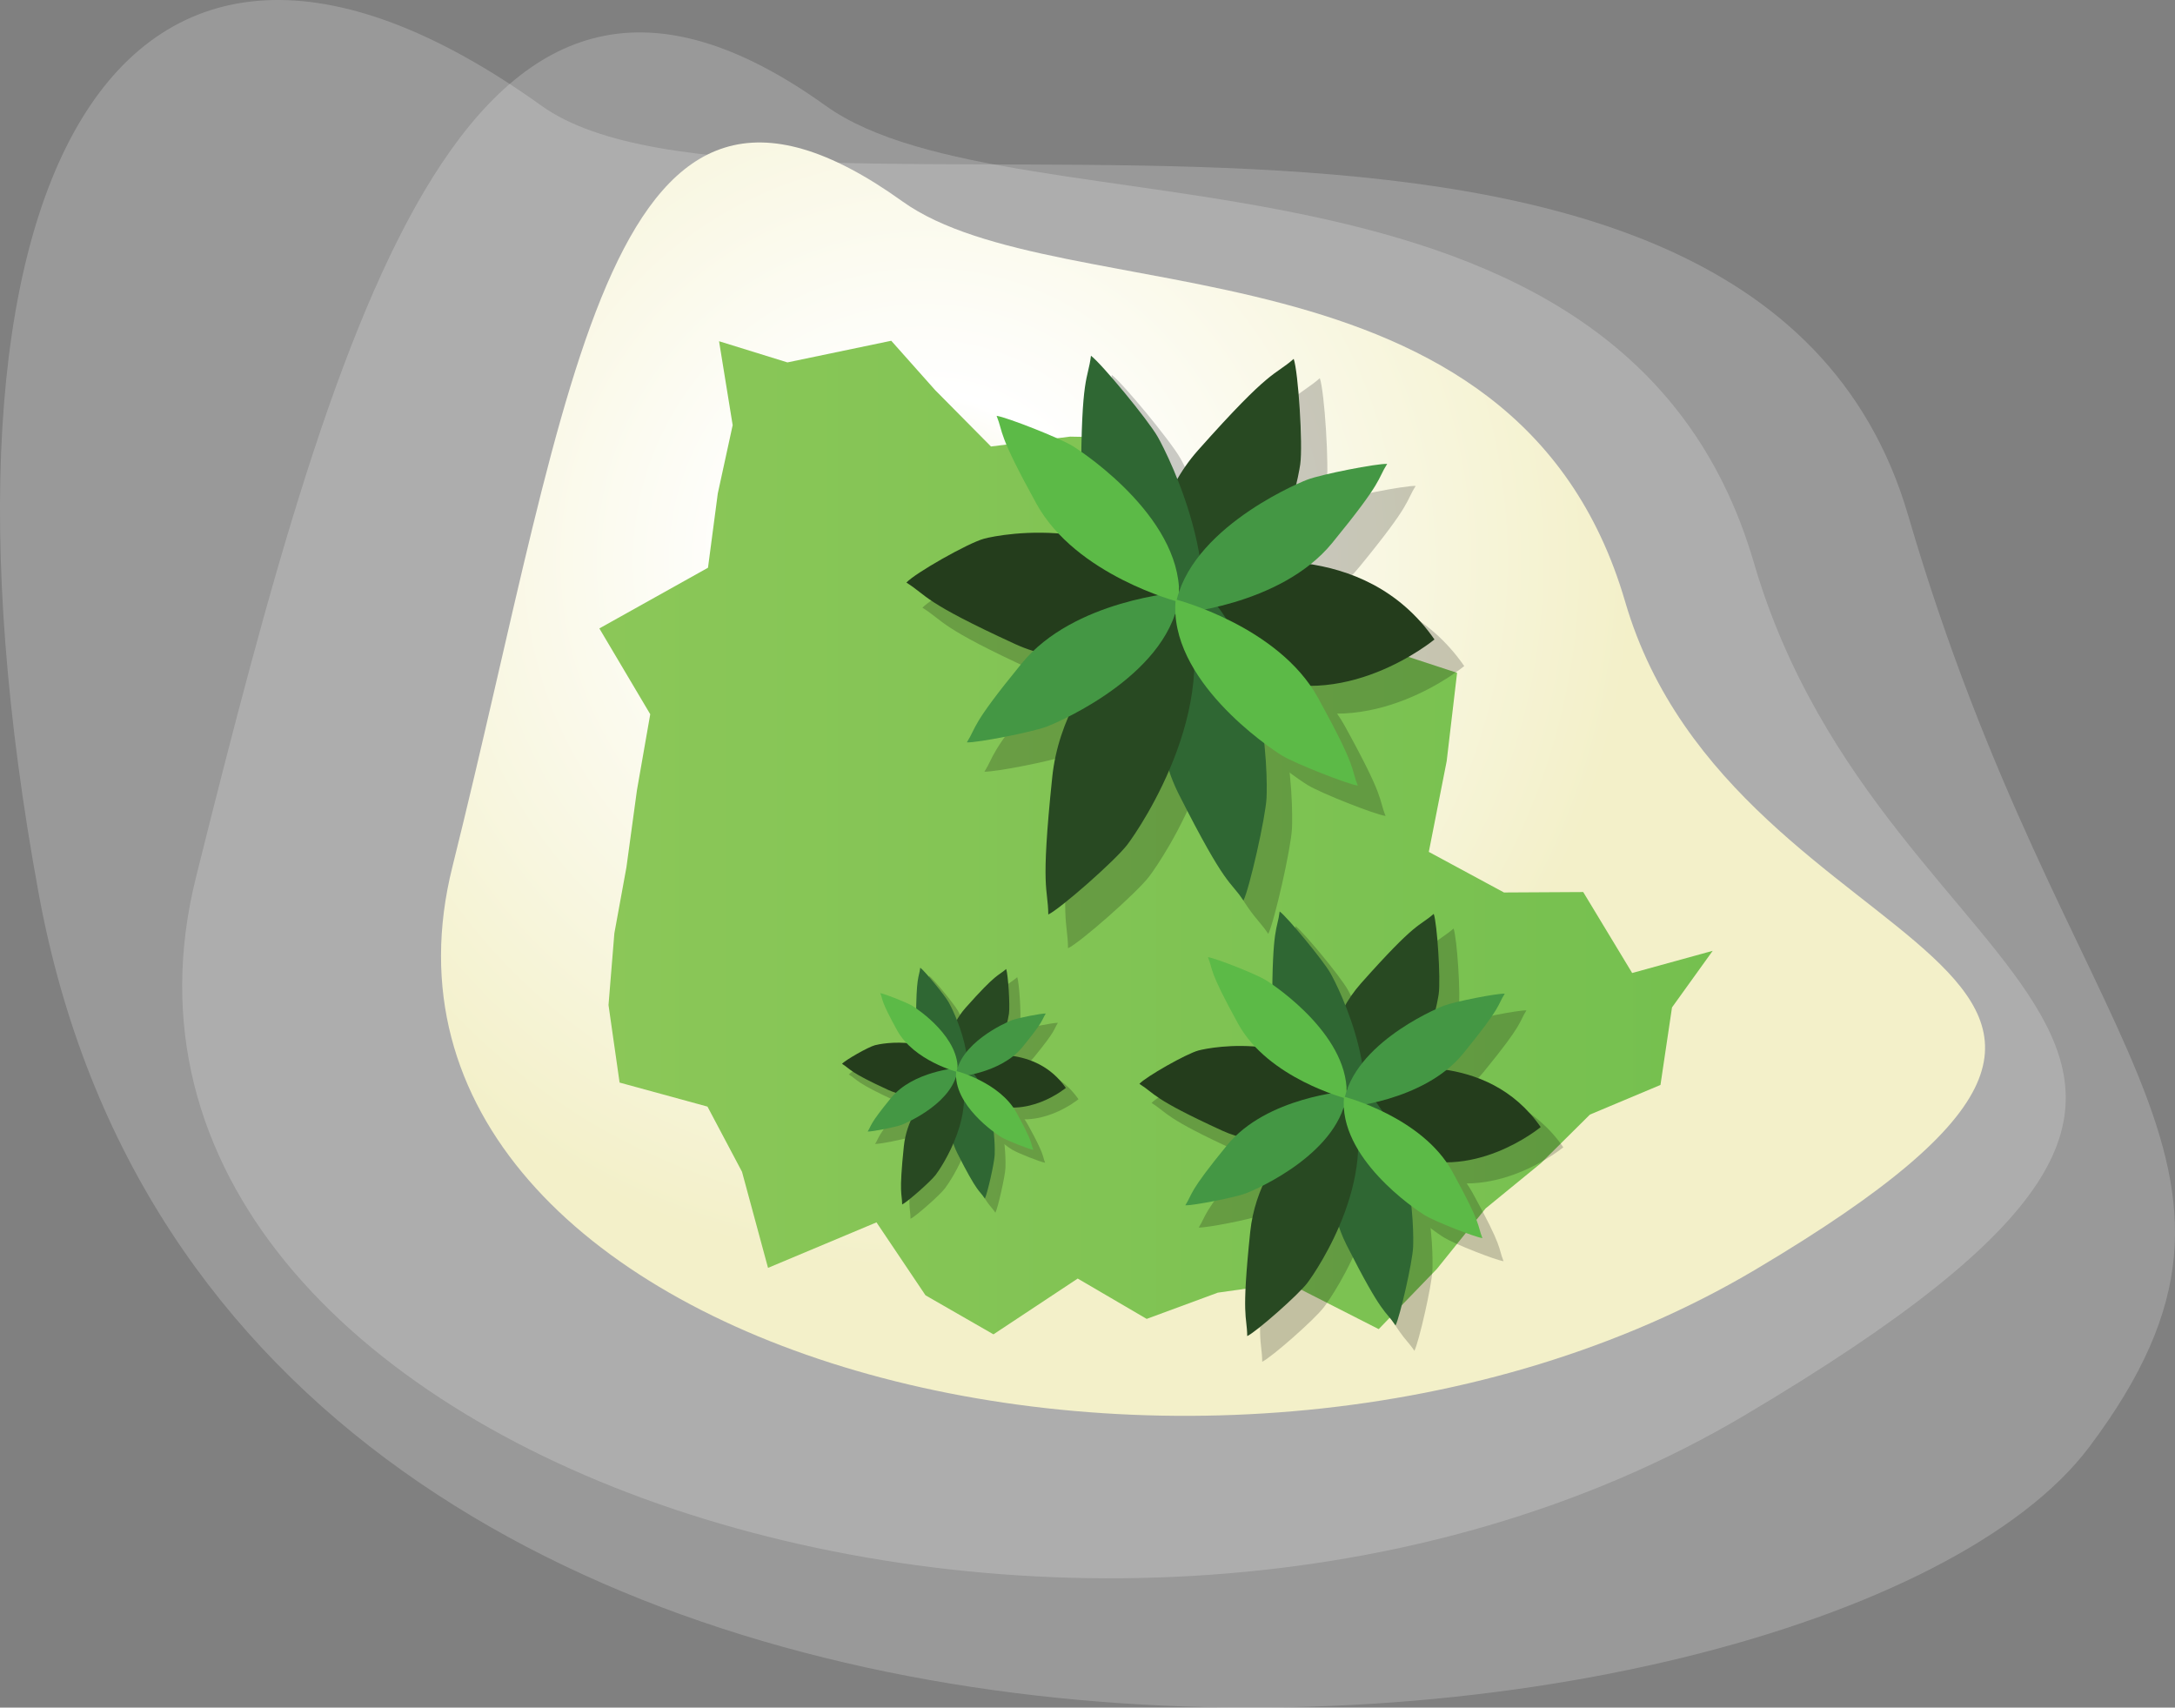 <?xml version="1.0" encoding="utf-8"?>
<!-- Generator: Adobe Illustrator 16.0.0, SVG Export Plug-In . SVG Version: 6.00 Build 0)  -->
<!DOCTYPE svg PUBLIC "-//W3C//DTD SVG 1.1//EN" "http://www.w3.org/Graphics/SVG/1.1/DTD/svg11.dtd">
<svg version="1.1" id="Layer_1" xmlns="http://www.w3.org/2000/svg" xmlns:xlink="http://www.w3.org/1999/xlink" x="0px" y="0px"
	 width="214.765px" height="168.594px" viewBox="0 0 214.765 168.594" enable-background="new 0 0 214.765 168.594"
	 xml:space="preserve">
<rect x="0" y="0" width="214.765" height="168.594" fill="#808080" stroke="none"/>
<path opacity="0.2" fill-rule="evenodd" clip-rule="evenodd" fill="#FFFFFF" d="M53.464,10.44
	C75.905,26.535,172.842-2.454,188.417,50.885s39.129,63.732,17.867,91.994c-26.407,35.101-183.5,48.5-202.464-54.659
	C-9.093,17.973,11.541-19.624,53.464,10.44z"/>
<path opacity="0.2" fill-rule="evenodd" clip-rule="evenodd" fill="#FFFFFF" d="M81.531,10.44
	c18.701,13.412,78.666,0.648,91.645,45.098s62.793,46.44-0.892,84.188C108.601,177.472,4.946,144.402,19.345,86.65
	S46.596-14.613,81.531,10.44z"/>
<radialGradient id="SVGID_1_" cx="91.398" cy="55.361" r="69.941" gradientUnits="userSpaceOnUse">
	<stop  offset="0" style="stop-color:#F3F0C9"/>
	<stop  offset="0.235" style="stop-color:#FFFFFF"/>
	<stop  offset="1" style="stop-color:#F3F0C9"/>
</radialGradient>
<path fill-rule="evenodd" clip-rule="evenodd" fill="url(#SVGID_1_)" d="M89.1,19.879c15.585,11.177,60.559,2.496,71.375,39.537
	s65.88,34.507,12.81,65.963S32.663,133.742,44.663,85.616C56.662,37.49,59.988-0.999,89.1,19.879z"/>
<g>
	<linearGradient id="SVGID_2_" gradientUnits="userSpaceOnUse" x1="59.182" y1="82.693" x2="169.116" y2="82.693">
		<stop  offset="0" style="stop-color:#8BC758"/>
		<stop  offset="1" style="stop-color:#75C04F"/>
	</linearGradient>
	<polygon fill-rule="evenodd" clip-rule="evenodd" fill="url(#SVGID_2_)" points="88.004,33.644 92.332,38.508 97.852,44.083 
		105.661,43.109 113.314,43.259 117.424,52.386 123.157,56.271 129.549,59.004 134.833,63.465 143.876,66.431 142.848,75.154 
		141.084,84.108 148.507,88.116 156.33,88.072 161.164,96.066 169.116,93.875 165.098,99.464 163.959,107.119 156.993,110.044 
		152.164,114.835 146.69,119.312 141.882,125.281 136.137,131.226 127.15,126.652 120.252,127.625 113.226,130.216 106.417,126.234 
		98.096,131.742 91.387,127.888 86.547,120.686 75.837,125.178 73.268,115.692 69.858,109.256 61.18,106.884 60.086,99.23 
		60.664,92.144 61.854,85.635 62.893,78.022 64.206,70.517 59.182,62.045 69.909,56.053 70.877,48.717 72.346,41.976 71.001,33.69 
		77.753,35.781 	"/>
</g>
<g>
	<g opacity="0.2">
		<g>
			<path d="M116.012,68.77c0,0-2.895-13.722,4.61-22.168c7.508-8.447,7.639-7.467,9.701-9.264c0.459,1.307,0.939,8.691,0.662,10.673
				C130.708,49.993,127.677,65.618,116.012,68.77z"/>
		</g>
		<g>
			<path d="M118.839,69.801c0,0-10.074-9.51-10.057-20.242c0.016-10.731,0.686-10.012,1-12.539c1.082,0.809,5.781,6.492,6.772,8.231
				C117.543,46.99,124.779,61.142,118.839,69.801z"/>
		</g>
		<g>
			<path d="M120.927,62.866c0,0-9.303,7.732-18.814,3.365c-9.511-4.368-8.815-4.845-11.029-6.23c0.811-0.917,6.257-4.02,7.883-4.453
				C100.594,55.112,113.767,52.526,120.927,62.866z"/>
		</g>
		<g>
			<path d="M144.582,65.761c0,0-9.303,7.732-18.815,3.365c-9.511-4.367-8.816-4.846-11.029-6.23c0.812-0.917,6.258-4.02,7.884-4.453
				C124.249,58.008,137.42,55.421,144.582,65.761z"/>
		</g>
		<g>
			<path d="M118.556,58.857c0,0-4.713,13.028,0.135,22.602c4.85,9.573,5.123,8.63,6.542,10.745c0.601-1.21,2.237-8.4,2.339-10.398
				C127.671,79.808,127.759,63.914,118.556,58.857z"/>
		</g>
		<g>
			<path d="M118.687,60.443c0,0-11.607,7.563-12.826,19.251c-1.219,11.688-0.438,11.09-0.4,13.928
				c1.221-0.58,6.78-5.466,8.013-7.086C114.708,84.919,123.888,71.515,118.687,60.443z"/>
		</g>
		<g>
			<path d="M118.763,60.983c0,0-10.72,0.748-15.989,7.192c-5.27,6.443-4.515,6.341-5.569,8.012c1.049,0.047,6.662-1.05,8.111-1.604
				C106.765,74.026,118.066,69.099,118.763,60.983z"/>
		</g>
		<g>
			<path d="M118.674,61.961c0,0-10.407-2.675-14.424-9.967c-4.017-7.291-3.292-7.053-4.027-8.888
				c1.038,0.144,6.361,2.238,7.687,3.047C109.234,46.962,119.457,53.854,118.674,61.961z"/>
		</g>
		<g>
			<path d="M118.232,63.179c0,0,10.719-0.747,15.987-7.192c5.271-6.443,4.516-6.342,5.57-8.012c-1.047-0.047-6.662,1.049-8.11,1.605
				C130.23,50.136,118.927,55.064,118.232,63.179z"/>
		</g>
		<g>
			<path d="M118.366,61.708c0,0,10.406,2.675,14.423,9.967c4.017,7.291,3.293,7.054,4.027,8.888
				c-1.037-0.144-6.361-2.238-7.686-3.047C127.804,76.708,117.582,69.815,118.366,61.708z"/>
		</g>
	</g>
	<path fill="#284922" d="M127.744,35.434c0.448,1.273,0.918,8.47,0.646,10.402c-0.27,1.932-3.224,17.161-14.594,20.232
		c0,0-2.822-13.373,4.494-21.605S125.736,37.185,127.744,35.434"/>
	<g>
		<path fill="#2F6733" d="M116.55,67.073c0,0-9.816-9.269-9.8-19.729c0.016-10.459,0.669-9.758,0.975-12.221
			c1.055,0.788,5.636,6.328,6.601,8.022S122.339,58.634,116.55,67.073z"/>
	</g>
	<g>
		<path fill="#243D1C" d="M118.587,60.314c0,0-9.066,7.537-18.338,3.28c-9.27-4.257-8.591-4.722-10.748-6.073
			c0.79-0.894,6.097-3.918,7.684-4.34C98.771,52.758,111.608,50.237,118.587,60.314z"/>
	</g>
	<g>
		<path fill="#243D1C" d="M141.642,63.135c0,0-9.067,7.537-18.34,3.28c-9.269-4.255-8.591-4.723-10.748-6.073
			c0.791-0.894,6.098-3.917,7.682-4.34C121.824,55.58,134.662,53.058,141.642,63.135z"/>
	</g>
	<g>
		<path fill="#2F6733" d="M116.275,56.407c0,0-4.591,12.697,0.133,22.029c4.725,9.33,4.992,8.411,6.374,10.473
			c0.587-1.18,2.183-8.188,2.28-10.136C125.16,76.826,125.244,61.335,116.275,56.407z"/>
	</g>
	<g>
		<path fill="#284922" d="M116.404,57.953c0,0-11.312,7.371-12.501,18.763c-1.189,11.391-0.427,10.809-0.392,13.574
			c1.191-0.565,6.611-5.328,7.811-6.905C112.524,81.808,121.473,68.744,116.404,57.953z"/>
	</g>
	<g>
		<path fill="#449744" d="M116.479,58.48c0,0-10.448,0.729-15.585,7.01c-5.135,6.28-4.399,6.18-5.427,7.808
			c1.021,0.047,6.493-1.023,7.906-1.564C104.784,71.191,115.797,66.389,116.479,58.48z"/>
	</g>
	<g>
		<path fill="#5CBA47" d="M116.392,59.433c0,0-10.143-2.607-14.059-9.714c-3.914-7.105-3.209-6.875-3.925-8.663
			c1.013,0.14,6.2,2.181,7.491,2.97C107.19,44.815,117.153,51.532,116.392,59.433z"/>
	</g>
	<g>
		<path fill="#449744" d="M115.958,60.62c0,0,10.448-0.729,15.584-7.009c5.138-6.281,4.399-6.182,5.43-7.81
			c-1.022-0.046-6.494,1.022-7.905,1.564C127.654,47.908,116.638,52.71,115.958,60.62z"/>
	</g>
	<g>
		<path fill="#5CBA47" d="M116.089,59.187c0,0,10.144,2.607,14.059,9.714c3.915,7.106,3.208,6.875,3.926,8.663
			c-1.014-0.141-6.201-2.182-7.491-2.971C125.291,73.805,115.328,67.088,116.089,59.187z"/>
	</g>
</g>
<g>
	<g opacity="0.2">
		<g>
			<path d="M132.655,115.561c0,0-2.2-10.428,3.503-16.847c5.705-6.419,5.807-5.675,7.372-7.04c0.35,0.993,0.716,6.604,0.504,8.11
				C143.824,101.291,141.52,113.165,132.655,115.561z"/>
		</g>
		<g>
			<path d="M134.802,116.344c0,0-7.654-7.227-7.643-15.383c0.013-8.155,0.521-7.609,0.762-9.529
				c0.822,0.615,4.393,4.934,5.146,6.256C133.818,99.009,139.317,109.764,134.802,116.344z"/>
		</g>
		<g>
			<path d="M136.39,111.074c0,0-7.07,5.875-14.299,2.557c-7.227-3.319-6.699-3.682-8.381-4.734c0.616-0.697,4.756-3.056,5.99-3.385
				C120.937,105.182,130.949,103.217,136.39,111.074z"/>
		</g>
		<g>
			<path d="M154.366,113.273c0,0-7.07,5.876-14.299,2.557c-7.228-3.318-6.7-3.682-8.382-4.734c0.616-0.697,4.756-3.055,5.992-3.384
				S148.923,105.416,154.366,113.273z"/>
		</g>
		<g>
			<path d="M134.587,108.027c0,0-3.58,9.9,0.104,17.176s3.893,6.559,4.971,8.166c0.456-0.92,1.699-6.385,1.777-7.902
				C141.515,123.948,141.582,111.87,134.587,108.027z"/>
		</g>
		<g>
			<path d="M134.687,109.232c0,0-8.821,5.748-9.747,14.63c-0.925,8.882-0.333,8.427-0.305,10.585
				c0.927-0.441,5.153-4.154,6.09-5.385C131.664,127.832,138.64,117.646,134.687,109.232z"/>
		</g>
		<g>
			<path d="M134.746,109.643c0,0-8.146,0.568-12.151,5.466s-3.431,4.819-4.232,6.089c0.796,0.035,5.062-0.797,6.165-1.22
				C125.626,119.555,134.215,115.811,134.746,109.643z"/>
		</g>
		<g>
			<path d="M134.677,110.387c0,0-7.909-2.033-10.961-7.574c-3.053-5.541-2.502-5.361-3.061-6.755
				c0.789,0.109,4.834,1.701,5.842,2.315C127.502,98.988,135.273,104.226,134.677,110.387z"/>
		</g>
		<g>
			<path d="M134.341,111.312c0,0,8.146-0.568,12.149-5.467c4.005-4.896,3.432-4.818,4.233-6.088
				c-0.795-0.036-5.062,0.797-6.162,1.22C143.458,101.4,134.871,105.145,134.341,111.312z"/>
		</g>
		<g>
			<path d="M134.443,110.194c0,0,7.908,2.032,10.961,7.574c3.053,5.54,2.502,5.36,3.061,6.754c-0.789-0.108-4.835-1.7-5.841-2.315
				C141.617,121.593,133.847,116.355,134.443,110.194z"/>
		</g>
	</g>
	<path fill="#284922" d="M141.571,90.227c0.34,0.968,0.696,6.437,0.491,7.905c-0.205,1.468-2.451,13.041-11.092,15.376
		c0,0-2.144-10.162,3.416-16.42C139.947,90.832,140.043,91.558,141.571,90.227"/>
	<g>
		<path fill="#2F6733" d="M133.064,114.271c0,0-7.461-7.045-7.447-14.993c0.012-7.948,0.508-7.415,0.74-9.287
			c0.801,0.599,4.282,4.81,5.016,6.097C132.105,97.376,137.462,107.857,133.064,114.271z"/>
	</g>
	<g>
		<path fill="#243D1C" d="M134.613,109.135c0,0-6.893,5.727-13.937,2.492c-7.046-3.234-6.529-3.589-8.169-4.615
			c0.602-0.68,4.634-2.977,5.839-3.298S129.308,101.477,134.613,109.135z"/>
	</g>
	<g>
		<path fill="#243D1C" d="M152.132,111.277c0,0-6.891,5.729-13.938,2.494c-7.044-3.234-6.529-3.59-8.168-4.615
			c0.6-0.68,4.635-2.978,5.838-3.299C137.071,105.537,146.828,103.62,152.132,111.277z"/>
	</g>
	<g>
		<path fill="#2F6733" d="M132.854,106.166c0,0-3.489,9.648,0.103,16.74c3.59,7.091,3.791,6.393,4.842,7.959
			c0.447-0.896,1.66-6.223,1.734-7.703C139.607,121.683,139.669,109.91,132.854,106.166z"/>
	</g>
	<g>
		<path fill="#284922" d="M132.953,107.34c0,0-8.597,5.602-9.5,14.259c-0.904,8.657-0.324,8.214-0.299,10.316
			c0.906-0.431,5.024-4.05,5.938-5.248C130.003,125.469,136.804,115.541,132.953,107.34z"/>
	</g>
	<g>
		<path fill="#449744" d="M133.009,107.74c0,0-7.939,0.555-11.843,5.328c-3.903,4.771-3.345,4.695-4.125,5.934
			c0.775,0.035,4.934-0.777,6.008-1.189C124.122,117.4,132.492,113.751,133.009,107.74z"/>
	</g>
	<g>
		<path fill="#5CBA47" d="M132.944,108.465c0,0-7.709-1.981-10.685-7.383c-2.975-5.399-2.438-5.225-2.982-6.582
			c0.77,0.105,4.712,1.657,5.692,2.257C125.951,97.355,133.521,102.461,132.944,108.465z"/>
	</g>
	<g>
		<path fill="#449744" d="M132.615,109.367c0,0,7.939-0.555,11.843-5.326c3.903-4.773,3.343-4.697,4.126-5.936
			c-0.777-0.035-4.936,0.777-6.008,1.189C141.501,99.707,133.13,103.355,132.615,109.367z"/>
	</g>
	<g>
		<path fill="#5CBA47" d="M132.713,108.277c0,0,7.708,1.982,10.685,7.383c2.975,5.4,2.438,5.225,2.981,6.582
			c-0.769-0.105-4.711-1.656-5.692-2.256C139.707,119.387,132.134,114.282,132.713,108.277z"/>
	</g>
</g>
<g>
	<g opacity="0.2">
		<g>
			<path d="M94.381,109.8c0,0-1.227-5.815,1.953-9.396c3.182-3.579,3.238-3.164,4.111-3.926c0.195,0.554,0.399,3.684,0.281,4.523
				C100.61,101.842,99.326,108.464,94.381,109.8z"/>
		</g>
		<g>
			<path d="M95.579,110.236c0,0-4.269-4.03-4.262-8.578c0.007-4.549,0.291-4.244,0.425-5.314c0.458,0.343,2.45,2.751,2.87,3.488
				C95.03,100.569,98.097,106.567,95.579,110.236z"/>
		</g>
		<g>
			<path d="M96.464,107.298c0,0-3.943,3.276-7.974,1.426c-4.03-1.852-3.736-2.054-4.674-2.641c0.344-0.389,2.652-1.704,3.341-1.888
				C87.846,104.012,93.43,102.916,96.464,107.298z"/>
		</g>
		<g>
			<path d="M106.49,108.524c0,0-3.943,3.277-7.975,1.426c-4.031-1.851-3.737-2.054-4.675-2.641c0.344-0.389,2.652-1.703,3.342-1.887
				S103.454,104.143,106.49,108.524z"/>
		</g>
		<g>
			<path d="M95.459,105.599c0,0-1.997,5.521,0.058,9.579c2.054,4.057,2.171,3.657,2.772,4.554c0.255-0.513,0.948-3.561,0.991-4.407
				S99.36,107.742,95.459,105.599z"/>
		</g>
		<g>
			<path d="M95.515,106.271c0,0-4.919,3.206-5.436,8.159c-0.516,4.953-0.186,4.699-0.17,5.903c0.517-0.246,2.874-2.317,3.396-3.003
				C93.829,116.644,97.719,110.963,95.515,106.271z"/>
		</g>
		<g>
			<path d="M95.547,106.499c0,0-4.543,0.317-6.777,3.049s-1.913,2.688-2.36,3.396c0.444,0.02,2.823-0.444,3.438-0.68
				C90.461,112.027,95.251,109.939,95.547,106.499z"/>
		</g>
		<g>
			<path d="M95.509,106.914c0,0-4.411-1.134-6.113-4.224c-1.703-3.09-1.396-2.99-1.707-3.768c0.44,0.062,2.696,0.949,3.258,1.292
				C91.508,100.558,95.841,103.479,95.509,106.914z"/>
		</g>
		<g>
			<path d="M95.322,107.431c0,0,4.543-0.317,6.776-3.049c2.232-2.73,1.913-2.687,2.36-3.396c-0.443-0.02-2.823,0.445-3.437,0.681
				C100.407,101.902,95.617,103.991,95.322,107.431z"/>
		</g>
		<g>
			<path d="M95.378,106.807c0,0,4.41,1.134,6.112,4.225c1.703,3.09,1.396,2.989,1.707,3.767c-0.44-0.061-2.696-0.948-3.257-1.291
				C99.379,113.164,95.046,110.243,95.378,106.807z"/>
		</g>
	</g>
	<path fill="#284922" d="M99.354,95.671c0.189,0.54,0.388,3.59,0.273,4.409c-0.114,0.818-1.367,7.272-6.186,8.575
		c0,0-1.195-5.668,1.905-9.157C98.448,96.009,98.501,96.414,99.354,95.671"/>
	<g>
		<path fill="#2F6733" d="M94.609,109.081c0,0-4.161-3.929-4.153-8.361c0.007-4.433,0.283-4.136,0.413-5.18
			c0.446,0.334,2.388,2.683,2.797,3.4S97.062,105.504,94.609,109.081z"/>
	</g>
	<g>
		<path fill="#243D1C" d="M95.473,106.216c0,0-3.844,3.194-7.772,1.391c-3.93-1.804-3.642-2.002-4.556-2.574
			c0.335-0.379,2.584-1.66,3.256-1.839C87.074,103.014,92.515,101.945,95.473,106.216z"/>
	</g>
	<g>
		<path fill="#243D1C" d="M105.244,107.411c0,0-3.843,3.194-7.772,1.391c-3.929-1.804-3.642-2.002-4.556-2.573
			c0.334-0.379,2.585-1.661,3.256-1.84C96.844,104.21,102.285,103.141,105.244,107.411z"/>
	</g>
	<g>
		<path fill="#2F6733" d="M94.492,104.561c0,0-1.946,5.381,0.057,9.336c2.002,3.954,2.114,3.565,2.7,4.438
			c0.25-0.5,0.926-3.47,0.968-4.296C98.258,113.214,98.293,106.648,94.492,104.561z"/>
	</g>
	<g>
		<path fill="#284922" d="M94.547,105.215c0,0-4.794,3.124-5.298,7.952c-0.504,4.828-0.181,4.581-0.167,5.754
			c0.505-0.24,2.802-2.259,3.312-2.927C92.903,115.325,96.696,109.789,94.547,105.215z"/>
	</g>
	<g>
		<path fill="#449744" d="M94.579,105.438c0,0-4.428,0.31-6.605,2.972c-2.177,2.661-1.865,2.618-2.3,3.309
			c0.433,0.02,2.751-0.434,3.351-0.663C89.623,110.826,94.291,108.791,94.579,105.438z"/>
	</g>
	<g>
		<path fill="#5CBA47" d="M94.542,105.843c0,0-4.299-1.105-5.958-4.117s-1.359-2.914-1.664-3.671
			c0.429,0.059,2.628,0.924,3.175,1.259C90.643,99.647,94.864,102.494,94.542,105.843z"/>
	</g>
	<g>
		<path fill="#449744" d="M94.359,106.346c0,0,4.428-0.31,6.604-2.971c2.177-2.662,1.864-2.619,2.301-3.31
			c-0.434-0.02-2.752,0.434-3.351,0.663C99.315,100.959,94.646,102.993,94.359,106.346z"/>
	</g>
	<g>
		<path fill="#5CBA47" d="M94.414,105.738c0,0,4.298,1.105,5.958,4.117c1.659,3.012,1.359,2.914,1.663,3.671
			c-0.429-0.06-2.628-0.924-3.175-1.259C98.314,111.934,94.091,109.087,94.414,105.738z"/>
	</g>
</g>
</svg>
